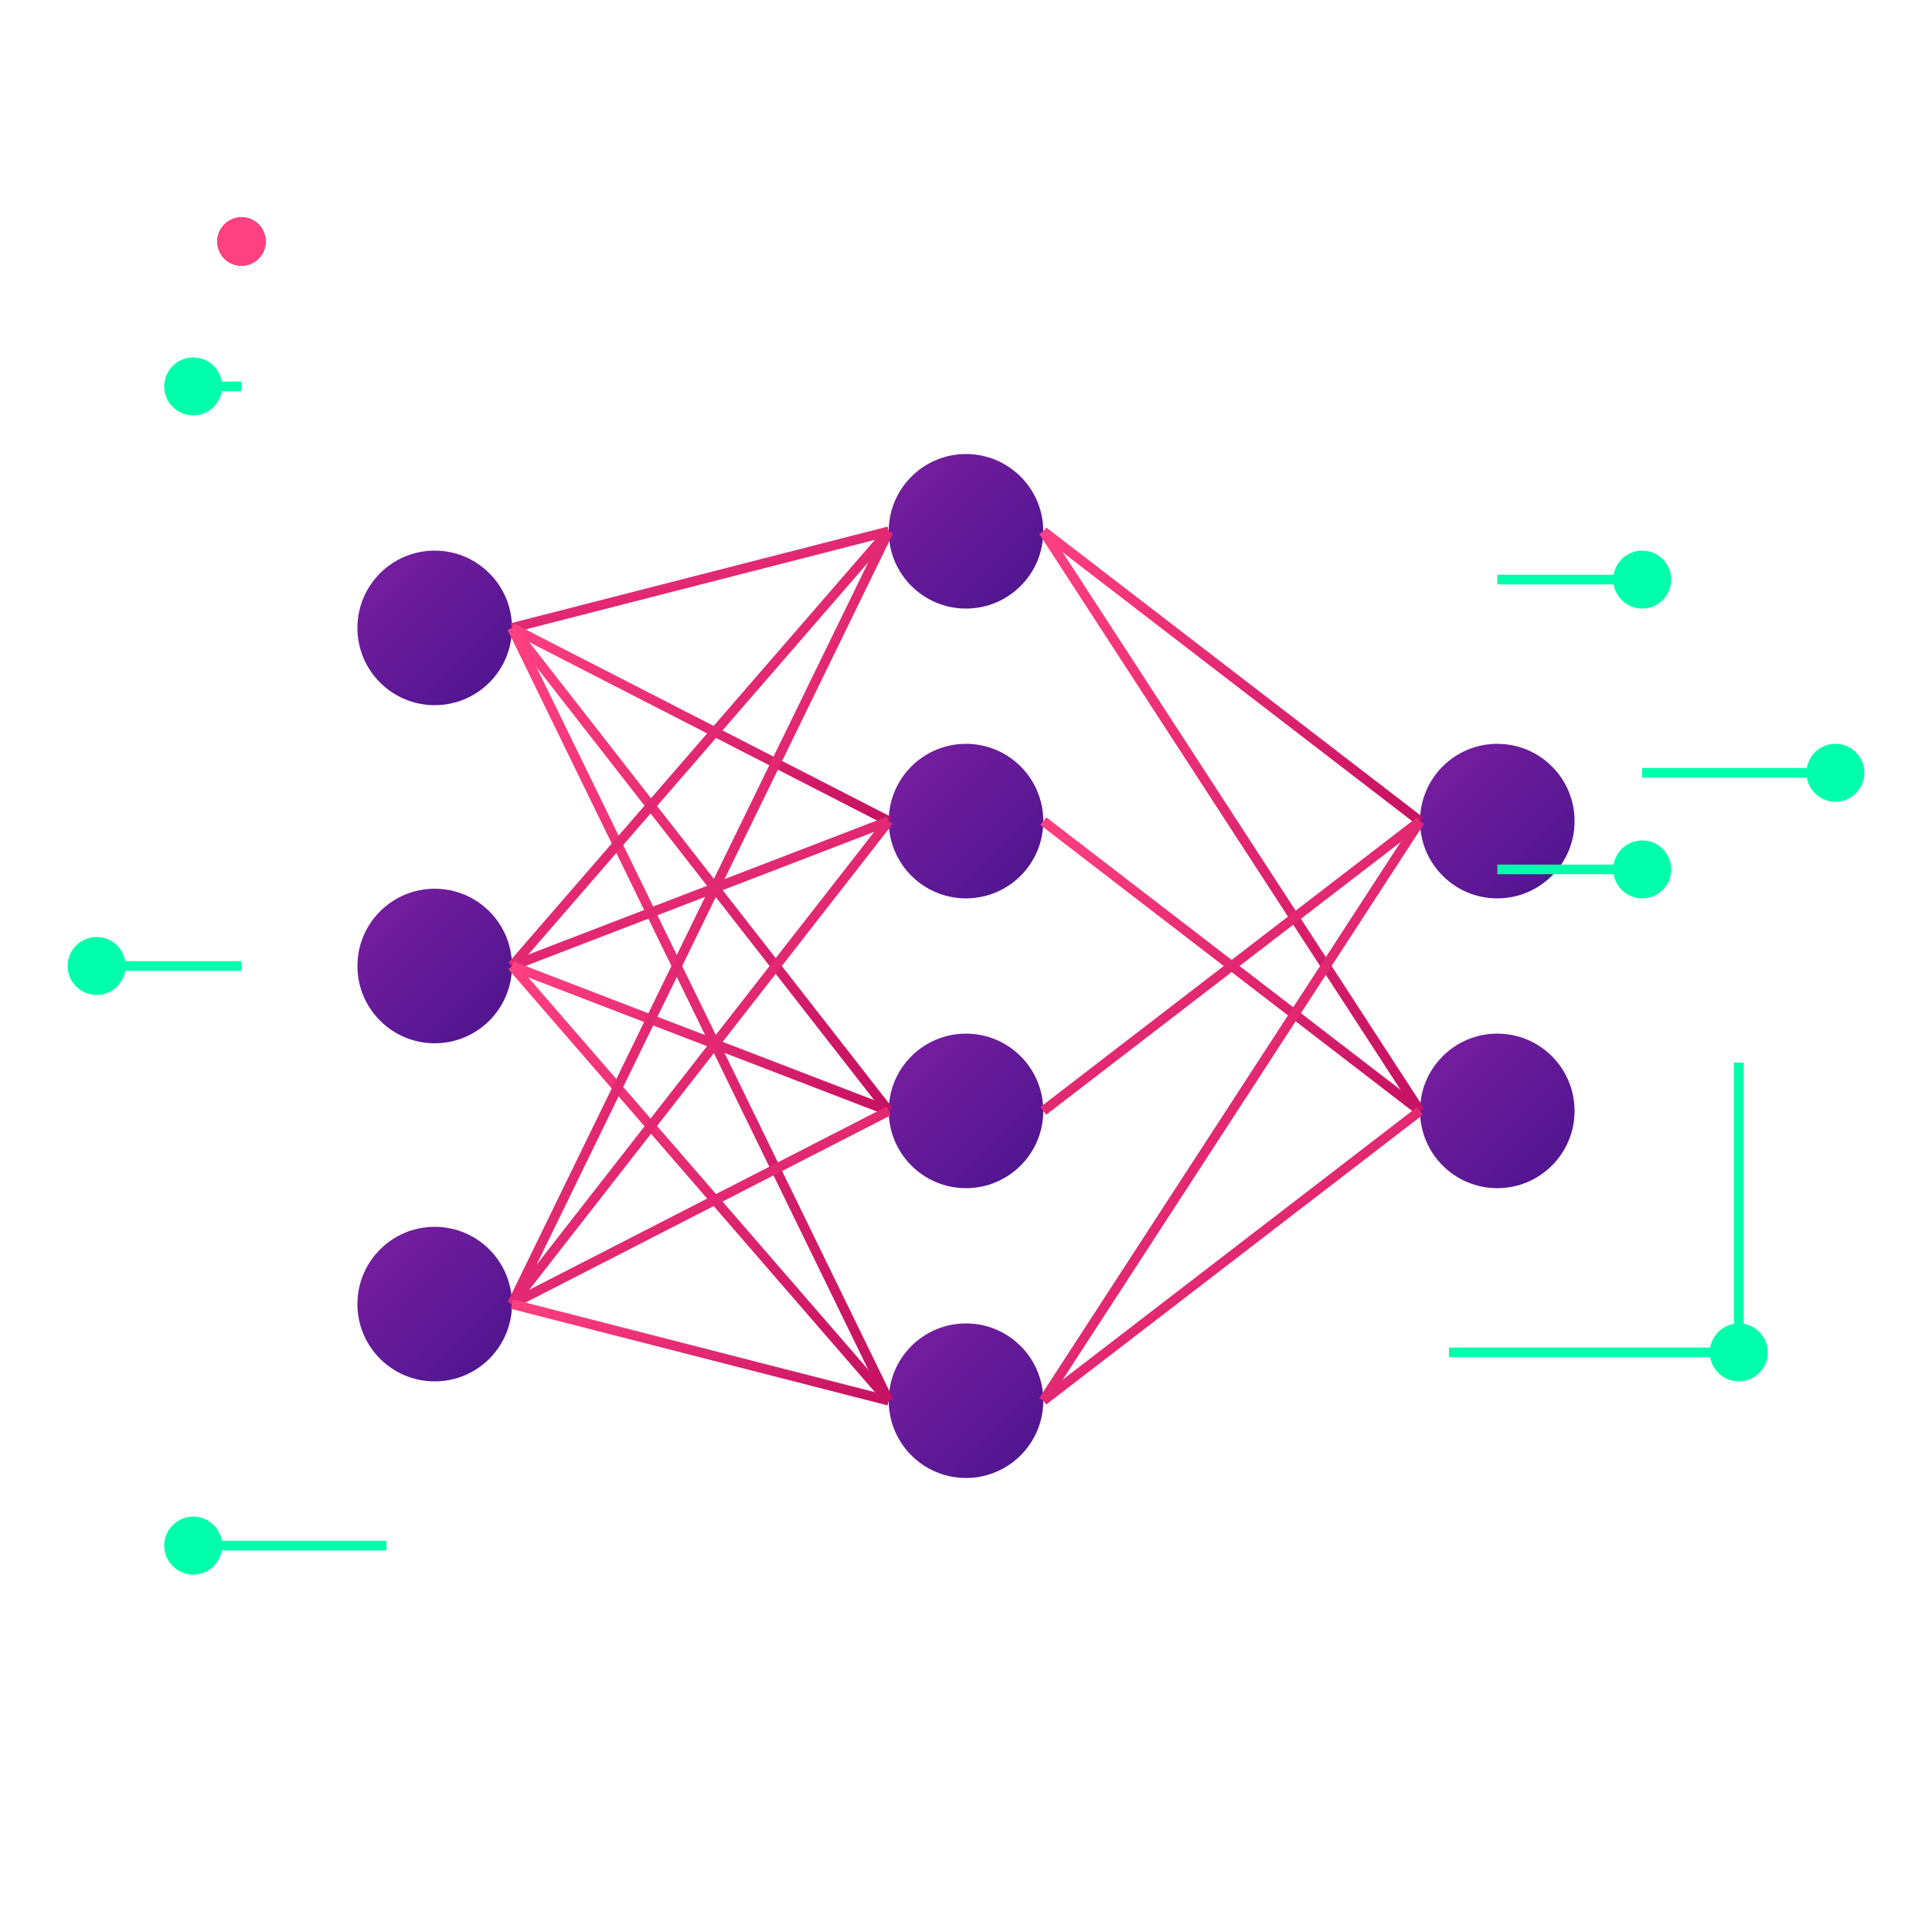 <?xml version="1.0" encoding="UTF-8"?>
<svg width="200px" height="200px" viewBox="0 0 200 200" version="1.1" xmlns="http://www.w3.org/2000/svg" xmlns:xlink="http://www.w3.org/1999/xlink">
  <defs>
    <linearGradient x1="0%" y1="0%" x2="100%" y2="100%" id="mlGradient">
      <stop stop-color="#FF4081" offset="0%"></stop>
      <stop stop-color="#C51162" offset="100%"></stop>
    </linearGradient>
    <linearGradient x1="0%" y1="0%" x2="100%" y2="100%" id="neuronGradient">
      <stop stop-color="#7B1FA2" offset="0%"></stop>
      <stop stop-color="#4A148C" offset="100%"></stop>
    </linearGradient>
    <filter id="glow" x="-20%" y="-20%" width="140%" height="140%">
      <feGaussianBlur stdDeviation="4" result="blur" />
      <feComposite in="SourceGraphic" in2="blur" operator="over" />
    </filter>
  </defs>

  <g id="machine-learning" stroke="none" stroke-width="1" fill="none" fill-rule="evenodd">
    <!-- Neural Network -->
    <g id="neural-network" transform="translate(25, 25)" filter="url(#glow)">
      <!-- Input Layer -->
      <circle cx="20" cy="40" r="8" fill="url(#neuronGradient)"></circle>
      <circle cx="20" cy="75" r="8" fill="url(#neuronGradient)"></circle>
      <circle cx="20" cy="110" r="8" fill="url(#neuronGradient)"></circle>
      
      <!-- Hidden Layer 1 -->
      <circle cx="75" cy="30" r="8" fill="url(#neuronGradient)"></circle>
      <circle cx="75" cy="60" r="8" fill="url(#neuronGradient)"></circle>
      <circle cx="75" cy="90" r="8" fill="url(#neuronGradient)"></circle>
      <circle cx="75" cy="120" r="8" fill="url(#neuronGradient)"></circle>
      
      <!-- Output Layer -->
      <circle cx="130" cy="60" r="8" fill="url(#neuronGradient)"></circle>
      <circle cx="130" cy="90" r="8" fill="url(#neuronGradient)"></circle>
      
      <!-- Connections: Input to Hidden Layer -->
      <path d="M28,40 L67,30" stroke="url(#mlGradient)" stroke-width="1"></path>
      <path d="M28,40 L67,60" stroke="url(#mlGradient)" stroke-width="1"></path>
      <path d="M28,40 L67,90" stroke="url(#mlGradient)" stroke-width="1"></path>
      <path d="M28,40 L67,120" stroke="url(#mlGradient)" stroke-width="1"></path>
      
      <path d="M28,75 L67,30" stroke="url(#mlGradient)" stroke-width="1"></path>
      <path d="M28,75 L67,60" stroke="url(#mlGradient)" stroke-width="1"></path>
      <path d="M28,75 L67,90" stroke="url(#mlGradient)" stroke-width="1"></path>
      <path d="M28,75 L67,120" stroke="url(#mlGradient)" stroke-width="1"></path>
      
      <path d="M28,110 L67,30" stroke="url(#mlGradient)" stroke-width="1"></path>
      <path d="M28,110 L67,60" stroke="url(#mlGradient)" stroke-width="1"></path>
      <path d="M28,110 L67,90" stroke="url(#mlGradient)" stroke-width="1"></path>
      <path d="M28,110 L67,120" stroke="url(#mlGradient)" stroke-width="1"></path>
      
      <!-- Connections: Hidden to Output Layer -->
      <path d="M83,30 L122,60" stroke="url(#mlGradient)" stroke-width="1"></path>
      <path d="M83,30 L122,90" stroke="url(#mlGradient)" stroke-width="1"></path>
      
      <path d="M83,60 L122,60" stroke="url(#mlGradient)" stroke-width="1"></path>
      <path d="M83,60 L122,90" stroke="url(#mlGradient)" stroke-width="1"></path>
      
      <path d="M83,90 L122,60" stroke="url(#mlGradient)" stroke-width="1"></path>
      <path d="M83,90 L122,90" stroke="url(#mlGradient)" stroke-width="1"></path>
      
      <path d="M83,120 L122,60" stroke="url(#mlGradient)" stroke-width="1"></path>
      <path d="M83,120 L122,90" stroke="url(#mlGradient)" stroke-width="1"></path>
      
      <!-- Animated Signal Pulses -->
      <circle r="2.5" fill="#FF4081">
        <animateMotion path="M28,40 L67,30" dur="1.5s" repeatCount="indefinite" />
      </circle>
      
      <circle r="2.5" fill="#FF4081">
        <animateMotion path="M28,75 L67,90" dur="1.2s" repeatCount="indefinite" />
      </circle>
      
      <circle r="2.5" fill="#FF4081">
        <animateMotion path="M28,110 L67,60" dur="1.8s" repeatCount="indefinite" />
      </circle>
      
      <circle r="2.5" fill="#FF4081">
        <animateMotion path="M83,30 L122,60" dur="1.3s" repeatCount="indefinite" />
      </circle>
      
      <circle r="2.5" fill="#FF4081">
        <animateMotion path="M83,90 L122,90" dur="1.7s" repeatCount="indefinite" />
      </circle>
    </g>
    
    <!-- Circuit Board Lines -->
    <path d="M10,100 L25,100" stroke="#00ffaa" stroke-width="1"></path>
    <path d="M170,80 L190,80" stroke="#00ffaa" stroke-width="1"></path>
    <path d="M150,140 L180,140" stroke="#00ffaa" stroke-width="1"></path>
    <path d="M20,160 L40,160" stroke="#00ffaa" stroke-width="1"></path>
    <path d="M20,40 L25,40" stroke="#00ffaa" stroke-width="1"></path>
    <path d="M180,110 L180,140" stroke="#00ffaa" stroke-width="1"></path>
    <path d="M155,60 L170,60" stroke="#00ffaa" stroke-width="1"></path>
    <path d="M155,90 L170,90" stroke="#00ffaa" stroke-width="1"></path>
    
    <!-- Glowing Circles -->
    <circle cx="10" cy="100" r="3" fill="#00ffaa" filter="url(#glow)"></circle>
    <circle cx="190" cy="80" r="3" fill="#00ffaa" filter="url(#glow)"></circle>
    <circle cx="180" cy="140" r="3" fill="#00ffaa" filter="url(#glow)"></circle>
    <circle cx="20" cy="160" r="3" fill="#00ffaa" filter="url(#glow)"></circle>
    <circle cx="20" cy="40" r="3" fill="#00ffaa" filter="url(#glow)"></circle>
    <circle cx="170" cy="60" r="3" fill="#00ffaa" filter="url(#glow)"></circle>
    <circle cx="170" cy="90" r="3" fill="#00ffaa" filter="url(#glow)"></circle>
  </g>
</svg>